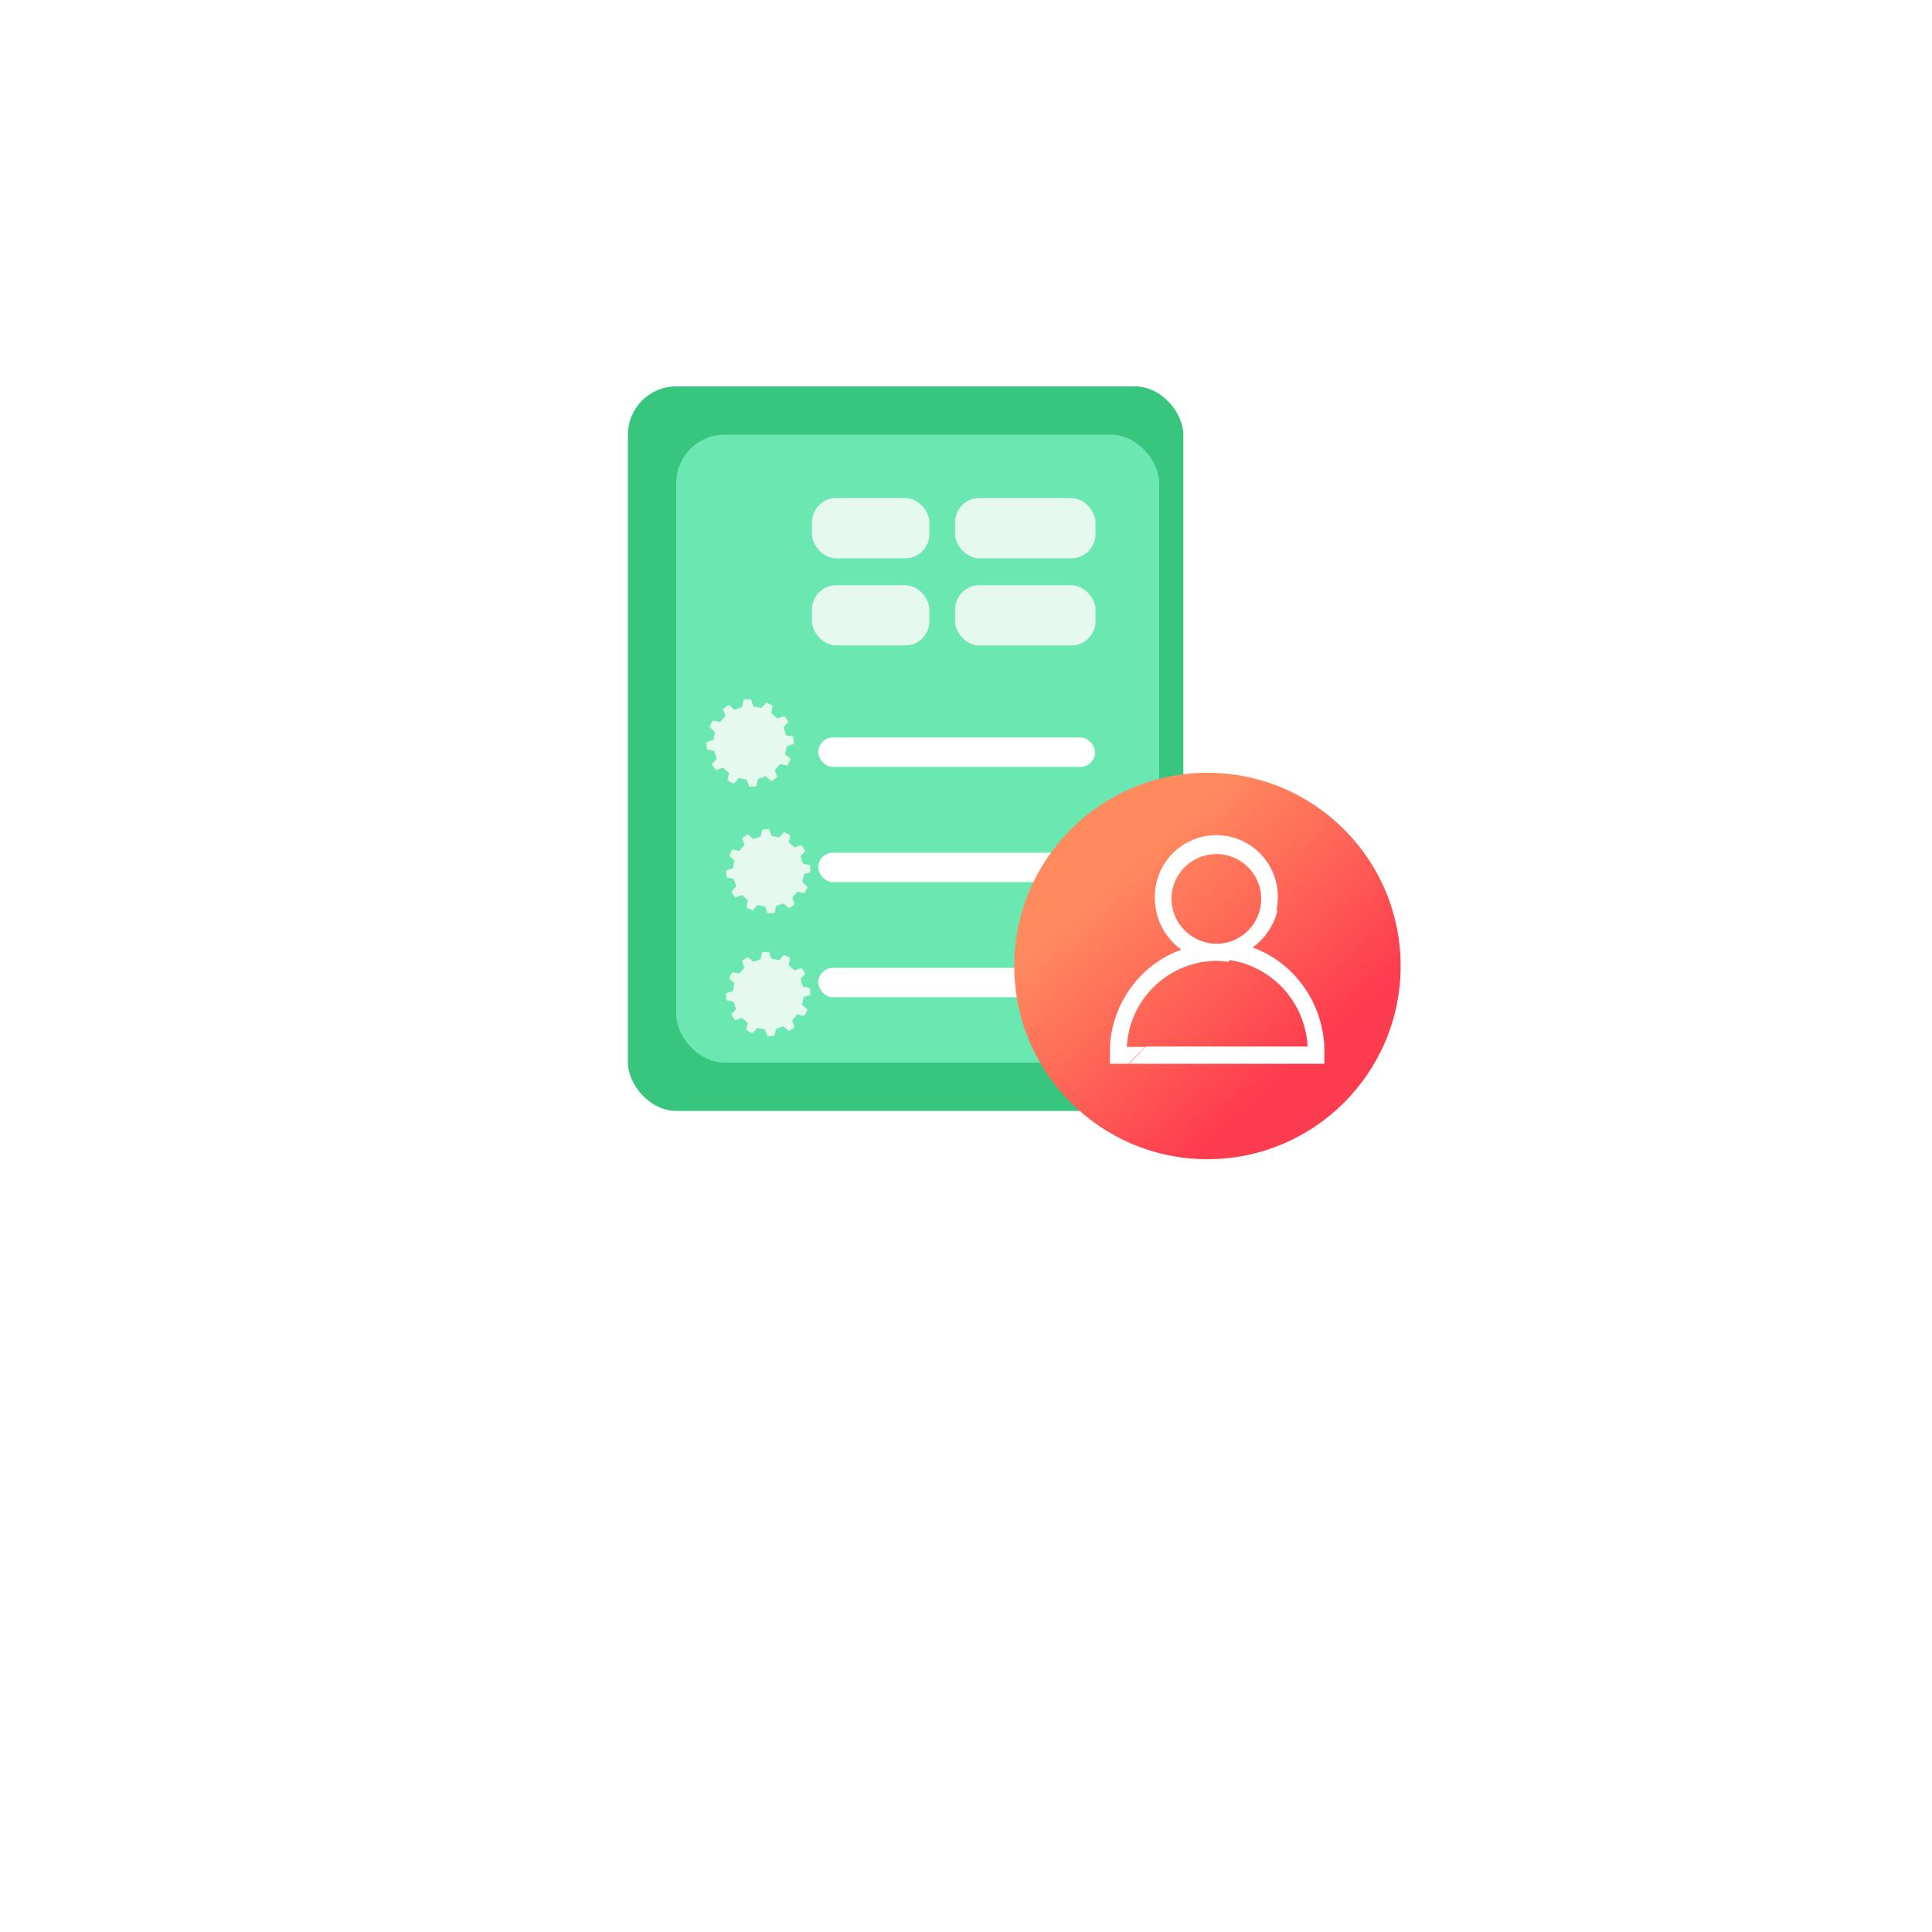<svg xmlns="http://www.w3.org/2000/svg" xmlns:xlink="http://www.w3.org/1999/xlink" width="80" height="80" viewBox="0 0 80 80"><defs><style>.a{fill:#fff;}.b{fill:#38c67f;}.c{fill:#6be7b1;}.d{fill:#e5f9ef;}.e{fill:url(#c);}.f{filter:url(#a);}</style><filter id="a" x="0" y="0" width="80" height="80" filterUnits="userSpaceOnUse"><feOffset dy="8" input="SourceAlpha"/><feGaussianBlur stdDeviation="5" result="b"/><feFlood flood-opacity="0.188"/><feComposite operator="in" in2="b"/><feComposite in="SourceGraphic"/></filter><linearGradient id="c" x1="0.281" y1="0.256" x2="0.738" y2="0.765" gradientUnits="objectBoundingBox"><stop offset="0" stop-color="#ff8a5e"/><stop offset="0.97" stop-color="#fe3c4f"/></linearGradient></defs><g transform="translate(-148 -261)"><g class="f" transform="matrix(1, 0, 0, 1, 148, 261)"><rect class="a" width="50" height="50" rx="16" transform="translate(15 7)"/></g><g transform="translate(-647.739 171.576)"><g transform="translate(821.98 105.483)"><rect class="b" width="23" height="30" rx="2" transform="translate(-0.241 -0.059)"/><rect class="c" width="20" height="26" rx="2" transform="translate(1.759 1.941)"/><g transform="translate(7.839 4.566)"><g transform="translate(0 0)"><rect class="d" width="4.86" height="2.494" rx="1" transform="translate(-0.457)"/><rect class="d" width="4.86" height="2.494" rx="1" transform="translate(-0.457 3.608)"/></g><g transform="translate(5.467 0)"><rect class="d" width="5.814" height="2.494" rx="1" transform="translate(0.001)"/><rect class="d" width="5.814" height="2.494" rx="1" transform="translate(0.001 3.608)"/></g></g><g transform="translate(3.019 12.9)"><g transform="translate(0 0)"><path class="d" d="M847.019,139.936a1.983,1.983,0,0,0-.021-.3l-.3-.062-.109-.321.2-.228a1.553,1.553,0,0,0-.166-.248l-.29.1-.253-.223.062-.3a1.9,1.9,0,0,0-.269-.135l-.2.228-.331-.067-.1-.29a1.973,1.973,0,0,0-.3.021l-.062.3-.321.109-.228-.2a1.586,1.586,0,0,0-.248.165l.1.29-.223.253-.3-.062a1.892,1.892,0,0,0-.135.269l.228.2-.067.331-.29.093a1.976,1.976,0,0,0,.021.3l.3.062.109.321-.2.228a1.617,1.617,0,0,0,.166.248l.29-.1.254.223-.067.3a1.9,1.9,0,0,0,.269.135l.2-.228.331.067.1.29a1.983,1.983,0,0,0,.3-.021l.062-.3.321-.109.228.2a1.569,1.569,0,0,0,.249-.166l-.1-.29.222-.253.3.062a1.859,1.859,0,0,0,.135-.269l-.228-.2.067-.331.285-.093Z" transform="translate(-843.406 -138.088)"/></g><rect class="a" width="11.463" height="1.216" rx="0.608" transform="translate(4.621 6.349)"/><rect class="a" width="11.463" height="1.216" rx="0.608" transform="translate(4.621 1.58)"/><rect class="a" width="11.463" height="1.216" rx="0.608" transform="translate(4.621 11.118)"/></g></g><g transform="translate(825.8 123.751)"><path class="d" d="M846.9,152.982a1.915,1.915,0,0,0-.02-.29l-.285-.06-.1-.31.195-.22a1.5,1.5,0,0,0-.16-.24l-.28.1-.245-.215.06-.29a1.835,1.835,0,0,0-.26-.13l-.19.22-.32-.065-.1-.28a1.91,1.91,0,0,0-.29.02l-.06.285-.31.105-.22-.195a1.532,1.532,0,0,0-.24.16l.1.28-.215.245-.29-.06a1.825,1.825,0,0,0-.13.26l.22.2-.065.32-.28.09a1.907,1.907,0,0,0,.02.29l.29.06.105.31-.2.22a1.562,1.562,0,0,0,.16.24l.28-.1.245.215-.065.29a1.837,1.837,0,0,0,.26.13l.2-.22.32.065.1.28a1.915,1.915,0,0,0,.29-.02l.06-.285.31-.105.22.195a1.54,1.54,0,0,0,.24-.16l-.1-.28.215-.245.29.06a1.8,1.8,0,0,0,.13-.26l-.22-.2.065-.32.275-.09Z" transform="translate(-843.406 -151.196)"/></g><g transform="translate(825.8 128.841)"><g transform="translate(0 0)"><path class="d" d="M846.9,166.741a1.915,1.915,0,0,0-.02-.29l-.285-.06-.1-.31.195-.22a1.5,1.5,0,0,0-.16-.24l-.28.1L846,165.5l.06-.29a1.835,1.835,0,0,0-.26-.13l-.19.22-.32-.065-.1-.28a1.908,1.908,0,0,0-.29.02l-.06.285-.31.105-.22-.195a1.537,1.537,0,0,0-.24.16l.1.28-.215.245-.29-.06a1.827,1.827,0,0,0-.13.26l.22.2-.065.32-.28.09a1.907,1.907,0,0,0,.02.29l.29.06.105.31-.2.22a1.56,1.56,0,0,0,.16.24l.28-.1.245.215-.065.29a1.836,1.836,0,0,0,.26.13l.2-.22.32.065.1.28a1.915,1.915,0,0,0,.29-.02l.06-.285.31-.105.22.195a1.538,1.538,0,0,0,.24-.16l-.1-.28.215-.245.29.06a1.8,1.8,0,0,0,.13-.26l-.22-.2.065-.32.275-.09Z" transform="translate(-843.406 -164.955)"/></g></g><g transform="translate(837.855 121.483)"><g transform="translate(0 0)"><circle class="e" cx="8" cy="8" r="8" transform="translate(-0.118 -0.059)"/></g><g transform="translate(3.844 2.514)"><path class="a" d="M833.6,129.555a3.757,3.757,0,0,1,3.706-3.566,3.587,3.587,0,0,1,.485.048l1.985-2.032a2.7,2.7,0,0,0,.074-.622,2.545,2.545,0,1,0-5.089,0,2.621,2.621,0,0,0,1.1,2.146,4.365,4.365,0,0,0-1.672,1.074,4.56,4.56,0,0,0-1.289,2.939c0,.086,0,.16,0,.247v.465h.765l.686-.7Zm1.849-6.171a1.857,1.857,0,1,1,1.857,1.9A1.882,1.882,0,0,1,835.447,123.383Z" transform="translate(-832.9 -120.778)"/><path class="a" d="M840.921,128.487a4.392,4.392,0,0,0-1.683-1.095,2.665,2.665,0,0,0,1.037-1.554l-2,2.07a3.814,3.814,0,0,1,3.24,3.585h-6.7l-.69.715h8.085v-.715A4.654,4.654,0,0,0,840.921,128.487Z" transform="translate(-833.332 -122.731)"/></g></g></g></g></svg>